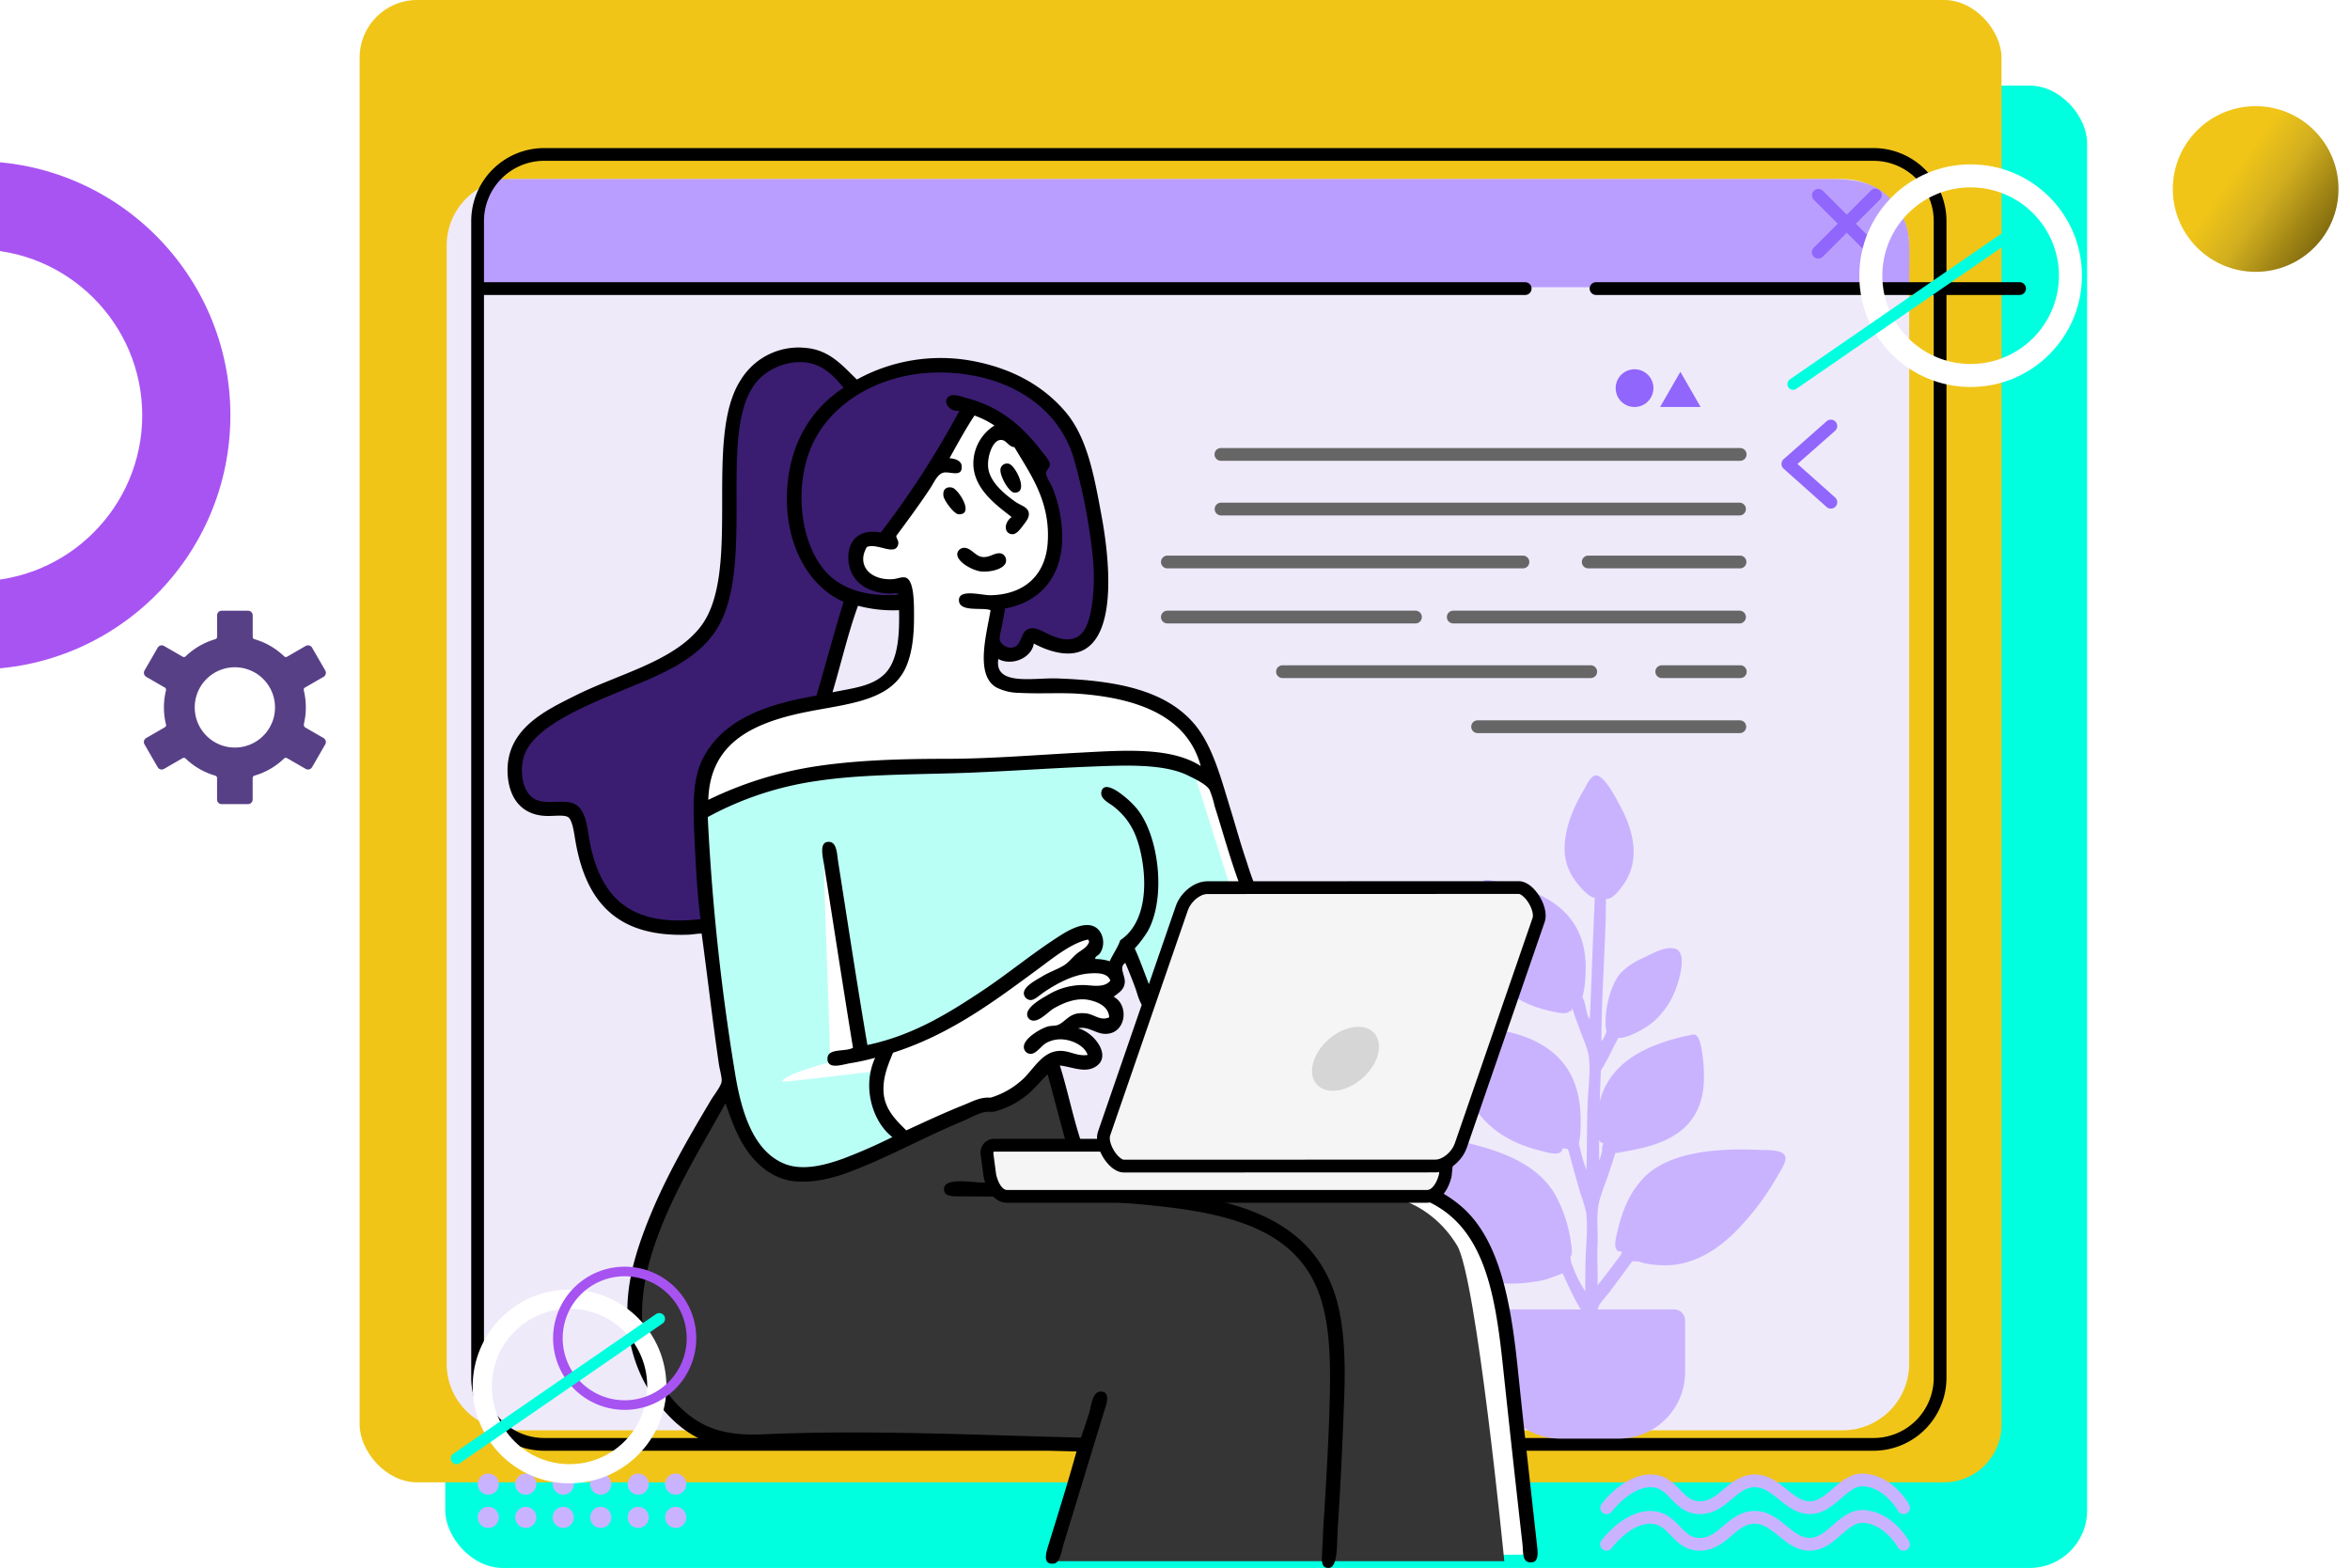 <svg xmlns="http://www.w3.org/2000/svg" xmlns:xlink="http://www.w3.org/1999/xlink" width="613" height="408.979" viewBox="0 0 613 408.979">
  <defs>
    <clipPath id="clip-path">
      <rect id="Rectángulo_403082" data-name="Rectángulo 403082" width="411.999" height="370.355" fill="none"/>
    </clipPath>
    <filter id="Trazado_884511" x="468.5" y="26.372" width="91.072" height="91.072" filterUnits="userSpaceOnUse">
      <feOffset dy="1" input="SourceAlpha"/>
      <feGaussianBlur stdDeviation="5.5" result="blur"/>
      <feFlood flood-color="#fff" flood-opacity="0.902"/>
      <feComposite operator="in" in2="blur"/>
      <feComposite in="SourceGraphic"/>
    </filter>
    <linearGradient id="linear-gradient" x1="0.35" y1="0.433" x2="0.935" y2="0.848" gradientUnits="objectBoundingBox">
      <stop offset="0" stop-color="#f0c518"/>
      <stop offset="0.371" stop-color="#d1ae1f"/>
      <stop offset="1" stop-color="#78630c"/>
    </linearGradient>
    <filter id="Trazado_884145" x="106.79" y="319.872" width="83.538" height="83.539" filterUnits="userSpaceOnUse">
      <feOffset dy="1" input="SourceAlpha"/>
      <feGaussianBlur stdDeviation="5.5" result="blur-2"/>
      <feFlood flood-color="#fff" flood-opacity="0.902"/>
      <feComposite operator="in" in2="blur-2"/>
      <feComposite in="SourceGraphic"/>
    </filter>
    <clipPath id="clip-path-2">
      <rect id="Rectángulo_404146" data-name="Rectángulo 404146" width="70.519" height="153.966" transform="translate(0 0)" fill="#3a1d71" stroke="#707070" stroke-width="1"/>
    </clipPath>
    <filter id="Trazado_886555" x="-88.961" y="25.554" width="165.558" height="165.558" filterUnits="userSpaceOnUse">
      <feOffset dy="1" input="SourceAlpha"/>
      <feGaussianBlur stdDeviation="5.5" result="blur-3"/>
      <feFlood flood-color="#fff" flood-opacity="0.902"/>
      <feComposite operator="in" in2="blur-3"/>
      <feComposite in="SourceGraphic"/>
    </filter>
  </defs>
  <g id="_23" data-name="23" transform="translate(-95 -404)">
    <path id="Trazado_877328" data-name="Trazado 877328" d="M90.758,39.343,86.15,21.794a8.865,8.865,0,1,0,2.6,6.272,8.847,8.847,0,0,0-2.6-6.272m-1.916-8.786a15.5,15.5,0,0,1,3.474,1.479,15.676,15.676,0,0,1,3.051,2.3.539.539,0,0,0,.646.08l4.122-2.378.021-.015a1.026,1.026,0,0,1,1.369.387l.02.028,2.9,5.02a1.026,1.026,0,0,1-.377,1.4l-.026.018-4.085,2.358a.545.545,0,0,0-.257.6,15.324,15.324,0,0,1,.344,1.875,15.946,15.946,0,0,1,0,3.82,15.274,15.274,0,0,1-.346,1.873.55.55,0,0,0,.29.618l4.084,2.357,0,0a1.022,1.022,0,0,1,.377,1.394l-2.914,5.05h0a1,1,0,0,1-.617.474,1.027,1.027,0,0,1-.774-.1l-.031-.018L91.4,39.265a.543.543,0,0,0-.645.079,15.686,15.686,0,0,1-6.549,3.785.546.546,0,0,0-.4.522V48.4a1.019,1.019,0,0,1-1.017,1.02H76.964a1.028,1.028,0,0,1-1.02-1.02V43.65a.547.547,0,0,0-.418-.53,15.59,15.59,0,0,1-3.475-1.479A15.819,15.819,0,0,1,69,39.343a.544.544,0,0,0-.676-.062l-4.092,2.363a1.029,1.029,0,0,1-1.4-.376l-.018-.028-2.9-5.022v0a1.017,1.017,0,0,1-.1-.772,1,1,0,0,1,.472-.62l4.115-2.378c.213-.12.256-.6.256-.6s-.262-1.235-.343-1.873a16.178,16.178,0,0,1,0-3.82,16.685,16.685,0,0,1,.343-1.875.54.54,0,0,0-.285-.617L60.3,21.306a1,1,0,0,1-.472-.622,1.027,1.027,0,0,1,.1-.776l.016-.028,2.9-5.02h0a1.033,1.033,0,0,1,1.4-.376v0l4.118,2.378a.539.539,0,0,0,.659-.092,15.816,15.816,0,0,1,3.037-2.286A15.553,15.553,0,0,1,75.548,13a.546.546,0,0,0,.4-.525V7.726a1.028,1.028,0,0,1,1.02-1.018H82.8a1.019,1.019,0,0,1,1.017,1.018v4.753a.546.546,0,0,0,.421.53" transform="translate(531.57 412.177)" fill="#fff" fill-rule="evenodd" opacity="0.84"/>
    <path id="Trazado_884510" data-name="Trazado 884510" d="M80.952,29.009,77.8,17.017A6.058,6.058,0,1,0,79.577,21.3,6.046,6.046,0,0,0,77.8,17.017m-1.309-6a10.592,10.592,0,0,1,2.374,1.011,10.712,10.712,0,0,1,2.085,1.57.368.368,0,0,0,.442.055l2.816-1.625.015-.01a.7.7,0,0,1,.936.264l.013.019,1.98,3.431a.7.7,0,0,1-.258.955l-.018.012-2.792,1.612a.372.372,0,0,0-.176.409A10.473,10.473,0,0,1,84.146,20a10.9,10.9,0,0,1,0,2.61,10.441,10.441,0,0,1-.236,1.28.376.376,0,0,0,.2.423L86.9,25.92h0a.7.7,0,0,1,.258.953l-1.992,3.451h0a.686.686,0,0,1-.421.324.7.7,0,0,1-.529-.067l-.021-.012-2.8-1.614a.371.371,0,0,0-.44.054A10.719,10.719,0,0,1,76.477,31.6a.373.373,0,0,0-.271.356V35.2a.7.7,0,0,1-.695.7H71.525a.7.7,0,0,1-.7-.7V31.952a.374.374,0,0,0-.286-.362,10.654,10.654,0,0,1-2.375-1.011,10.81,10.81,0,0,1-2.082-1.57.371.371,0,0,0-.462-.043l-2.8,1.615a.7.7,0,0,1-.954-.257l-.012-.019-1.98-3.432h0a.7.7,0,0,1-.067-.528.681.681,0,0,1,.323-.424L62.948,24.3c.146-.082.175-.409.175-.409s-.179-.844-.234-1.28a11.055,11.055,0,0,1,0-2.61,11.4,11.4,0,0,1,.234-1.281.369.369,0,0,0-.195-.421l-2.792-1.612a.683.683,0,0,1-.323-.425.7.7,0,0,1,.067-.53l.011-.019,1.98-3.431h0a.706.706,0,0,1,.954-.257v0l2.814,1.625a.369.369,0,0,0,.451-.063,10.808,10.808,0,0,1,2.076-1.562,10.628,10.628,0,0,1,2.391-1.014.373.373,0,0,0,.27-.359V7.4a.7.7,0,0,1,.7-.7h3.985a.7.7,0,0,1,.695.7v3.248a.373.373,0,0,0,.288.362" transform="translate(429.494 399.644)" fill="none" stroke="#fff" stroke-width="1" fill-rule="evenodd" opacity="0.84"/>
    <path id="Trazado_884510-2" data-name="Trazado 884510" d="M66.084,29.009m3.149-11.992A6.058,6.058,0,1,1,67.459,21.3a6.046,6.046,0,0,1,1.774-4.286m1.309-6a10.593,10.593,0,0,0-2.374,1.011,10.712,10.712,0,0,0-2.085,1.57.368.368,0,0,1-.442.055l-2.816-1.625-.015-.01a.7.7,0,0,0-.936.264l-.013.019-1.98,3.431a.7.7,0,0,0,.258.955l.018.012,2.792,1.612a.372.372,0,0,1,.176.409A10.474,10.474,0,0,0,62.89,20a10.9,10.9,0,0,0,0,2.61,10.441,10.441,0,0,0,.236,1.28.376.376,0,0,1-.2.423L60.137,25.92h0a.7.7,0,0,0-.258.953l1.992,3.451h0a.686.686,0,0,0,.421.324.7.7,0,0,0,.529-.067l.021-.012,2.8-1.614a.371.371,0,0,1,.44.054A10.719,10.719,0,0,0,70.559,31.6a.373.373,0,0,1,.271.356V35.2a.7.7,0,0,0,.695.7h3.985a.7.7,0,0,0,.7-.7V31.952a.374.374,0,0,1,.286-.362,10.653,10.653,0,0,0,2.375-1.011,10.81,10.81,0,0,0,2.082-1.57.371.371,0,0,1,.462-.043l2.8,1.615a.7.7,0,0,0,.954-.257l.012-.019,1.98-3.432h0a.7.7,0,0,0,.067-.528.681.681,0,0,0-.323-.424L84.088,24.3c-.146-.082-.175-.409-.175-.409s.179-.844.234-1.28a11.056,11.056,0,0,0,0-2.61,11.4,11.4,0,0,0-.234-1.281.369.369,0,0,1,.195-.421L86.9,16.683a.683.683,0,0,0,.323-.425.7.7,0,0,0-.067-.53l-.011-.019-1.98-3.431h0a.706.706,0,0,0-.954-.257v0l-2.814,1.625a.369.369,0,0,1-.451-.063,10.808,10.808,0,0,0-2.076-1.562,10.628,10.628,0,0,0-2.391-1.014.373.373,0,0,1-.27-.359V7.4a.7.7,0,0,0-.7-.7H71.525a.7.7,0,0,0-.695.7v3.248a.373.373,0,0,1-.288.362" transform="translate(476.905 582.227)" fill="none" stroke="#fff" stroke-width="1" fill-rule="evenodd" opacity="0.84"/>
    <g id="Grupo_1102288" data-name="Grupo 1102288" transform="translate(188.815 404)">
      <g id="Grupo_1102287" data-name="Grupo 1102287" transform="translate(0)">
        <g id="Grupo_1102286" data-name="Grupo 1102286">
          <rect id="Rectángulo_403424" data-name="Rectángulo 403424" width="428.283" height="386.648" rx="15" transform="translate(22.331 22.331)" fill="#00ffdf"/>
          <rect id="person-front-computer-working-html_1_" data-name="person-front-computer-working-html (1)" width="428.283" height="386.648" rx="15" fill="#f0c518"/>
        </g>
      </g>
    </g>
    <g id="Grupo_1103553" data-name="Grupo 1103553" transform="translate(211.513 431.691)">
      <g id="Grupo_1102108" data-name="Grupo 1102108" transform="translate(0 10.932)" clip-path="url(#clip-path)">
        <path id="Trazado_879714" data-name="Trazado 879714" d="M97.63,222.11a1.645,1.645,0,0,0,.8-.209,1.663,1.663,0,0,0,.649-2.262c-.175-.317-4.4-7.784-11.947-8.083-3.277-.144-5.75,2.017-7.94,3.911-1.971,1.7-3.834,3.316-6.031,3.316-2.177,0-3.939-1.425-5.977-3.076-2.272-1.839-4.844-3.921-8.369-3.921-3.558.026-5.973,2.056-8.1,3.847-2.01,1.69-3.746,3.149-6.2,3.149-2.3,0-3.573-1.309-5.178-2.965-1.744-1.8-3.911-4.032-7.725-4.032-6.995.024-12.517,7.356-12.749,7.668a1.663,1.663,0,1,0,2.67,1.982c.046-.06,4.769-6.305,10.058-6.323,2.443-.02,3.716,1.329,5.357,3.022,1.808,1.863,3.855,3.975,7.567,3.975,3.667,0,6.152-2.089,8.342-3.929,1.946-1.638,3.628-3.051,5.923-3.068,2.388,0,4.3,1.544,6.317,3.18,2.21,1.788,4.715,3.816,8.07,3.816,3.435,0,5.97-2.192,8.208-4.127,1.974-1.706,3.672-3.184,5.63-3.1,5.7.227,9.136,6.31,9.17,6.372a1.665,1.665,0,0,0,1.456.858" transform="translate(282.416 134.189)" fill="#c9b3ff"/>
        <path id="Trazado_879715" data-name="Trazado 879715" d="M20.213,227.969a1.664,1.664,0,0,0,1.34-.675c.046-.062,4.771-6.341,10.061-6.359,2.425,0,3.72,1.34,5.357,3.038,1.809,1.873,3.857,4,7.573,4,3.672,0,6.158-2.1,8.35-3.952,1.948-1.644,3.63-3.066,5.923-3.082,2.388,0,4.3,1.553,6.317,3.2,2.213,1.8,4.718,3.837,8.078,3.837,3.44,0,5.977-2.2,8.214-4.148,1.974-1.716,3.689-3.22,5.632-3.12,5.663.226,9.141,6.349,9.175,6.411a1.664,1.664,0,0,0,2.912-1.611c-.177-.319-4.4-7.823-11.955-8.126-3.242-.15-5.754,2.028-7.946,3.934-1.974,1.713-3.836,3.332-6.032,3.332-2.177,0-3.939-1.433-5.978-3.092-2.273-1.848-4.847-3.942-8.376-3.942-3.561.026-5.978,2.067-8.111,3.868-2.012,1.7-3.747,3.166-6.2,3.166-2.3,0-3.573-1.316-5.179-2.979-1.744-1.808-3.913-4.055-7.73-4.055-7,.024-12.527,7.4-12.759,7.709a1.664,1.664,0,0,0,1.337,2.652" transform="translate(282.33 137.88)" fill="#c9b3ff"/>
        <path id="Trazado_879716" data-name="Trazado 879716" d="M216.6,211.55a2.75,2.75,0,1,0,2.752,2.751,2.749,2.749,0,0,0-2.752-2.751" transform="translate(-156.853 134.189)" fill="#c9b3ff" fill-rule="evenodd"/>
        <path id="Trazado_879717" data-name="Trazado 879717" d="M222.586,211.55a2.75,2.75,0,1,0,2.751,2.751,2.751,2.751,0,0,0-2.751-2.751" transform="translate(-172.616 134.189)" fill="#c9b3ff" fill-rule="evenodd"/>
        <path id="Trazado_879718" data-name="Trazado 879718" d="M228.569,211.55a2.75,2.75,0,1,0,2.751,2.751,2.749,2.749,0,0,0-2.751-2.751" transform="translate(-188.377 134.189)" fill="#c9b3ff" fill-rule="evenodd"/>
        <path id="Trazado_879719" data-name="Trazado 879719" d="M234.554,211.55A2.75,2.75,0,1,0,237.3,214.3a2.751,2.751,0,0,0-2.749-2.751" transform="translate(-204.141 134.189)" fill="#c9b3ff" fill-rule="evenodd"/>
        <path id="Trazado_879720" data-name="Trazado 879720" d="M240.536,211.55a2.75,2.75,0,1,0,2.752,2.751,2.749,2.749,0,0,0-2.752-2.751" transform="translate(-219.904 134.189)" fill="#c9b3ff" fill-rule="evenodd"/>
        <path id="Trazado_879721" data-name="Trazado 879721" d="M246.52,211.55a2.75,2.75,0,1,0,2.751,2.751,2.749,2.749,0,0,0-2.751-2.751" transform="translate(-235.666 134.189)" fill="#c9b3ff" fill-rule="evenodd"/>
        <path id="Trazado_879722" data-name="Trazado 879722" d="M216.6,216.86a2.751,2.751,0,1,0,2.752,2.751,2.75,2.75,0,0,0-2.752-2.751" transform="translate(-156.853 137.558)" fill="#c9b3ff" fill-rule="evenodd"/>
        <path id="Trazado_879723" data-name="Trazado 879723" d="M222.586,216.86a2.751,2.751,0,1,0,2.751,2.751,2.752,2.752,0,0,0-2.751-2.751" transform="translate(-172.616 137.558)" fill="#c9b3ff" fill-rule="evenodd"/>
        <path id="Trazado_879724" data-name="Trazado 879724" d="M228.569,216.86a2.751,2.751,0,1,0,2.751,2.751,2.751,2.751,0,0,0-2.751-2.751" transform="translate(-188.377 137.558)" fill="#c9b3ff" fill-rule="evenodd"/>
        <path id="Trazado_879725" data-name="Trazado 879725" d="M234.554,216.86a2.751,2.751,0,1,0,2.749,2.751,2.752,2.752,0,0,0-2.749-2.751" transform="translate(-204.141 137.558)" fill="#c9b3ff" fill-rule="evenodd"/>
        <path id="Trazado_879726" data-name="Trazado 879726" d="M240.536,216.86a2.751,2.751,0,1,0,2.752,2.751,2.75,2.75,0,0,0-2.752-2.751" transform="translate(-219.904 137.558)" fill="#c9b3ff" fill-rule="evenodd"/>
        <path id="Trazado_879727" data-name="Trazado 879727" d="M246.52,216.86a2.751,2.751,0,1,0,2.751,2.751,2.751,2.751,0,0,0-2.751-2.751" transform="translate(-235.666 137.558)" fill="#c9b3ff" fill-rule="evenodd"/>
        <path id="Trazado_879728" data-name="Trazado 879728" d="M382.8,4.943H36.024A17.361,17.361,0,0,0,18.663,22.3V313.959a17.362,17.362,0,0,0,17.361,17.361H382.8a17.361,17.361,0,0,0,17.36-17.361V22.3A17.36,17.36,0,0,0,382.8,4.943" transform="translate(-18.663 3.135)" fill="#efeafa" fill-rule="evenodd"/>
        <path id="Trazado_879729" data-name="Trazado 879729" d="M392.468,33.159H19.508s-1.8-15.351-.289-19.676,3.326-8.536,3.326-8.536H367.3c8.66,0,16.4-.641,21.766,7.031,4.311,6.16,3.408,9.5,3.408,21.181" transform="translate(-10.971 3.13)" fill="#ba9eff" fill-rule="evenodd"/>
        <path id="Trazado_879730" data-name="Trazado 879730" d="M31.735,339.785h346.77a19.046,19.046,0,0,0,19.023-19.023V19.025A19.046,19.046,0,0,0,378.505,0H31.735A19.046,19.046,0,0,0,12.71,19.025V320.762a19.046,19.046,0,0,0,19.025,19.023M378.505,3.327a15.714,15.714,0,0,1,15.7,15.7V320.762a15.713,15.713,0,0,1-15.7,15.7H31.735a15.714,15.714,0,0,1-15.7-15.7V19.025a15.716,15.716,0,0,1,15.7-15.7Z" transform="translate(-6.302)"/>
        <path id="Trazado_879731" data-name="Trazado 879731" d="M1.664,24.734h110.48a1.664,1.664,0,0,0,0-3.327H1.664a1.664,1.664,0,1,0,0,3.327" transform="translate(298.192 13.579)"/>
        <path id="Trazado_879732" data-name="Trazado 879732" d="M80.623,24.734H352.558a1.664,1.664,0,1,0,0-3.327H80.623a1.664,1.664,0,0,0,0,3.327" transform="translate(-71.266 13.579)"/>
        <path id="Trazado_879733" data-name="Trazado 879733" d="M46.365,59.922H181.686a1.664,1.664,0,0,0,0-3.327H46.365a1.664,1.664,0,0,0,0,3.327" transform="translate(155.596 35.899)" fill="#666"/>
        <path id="Trazado_879734" data-name="Trazado 879734" d="M80.931,68.371h92.754a1.664,1.664,0,0,0,0-3.327H80.931a1.664,1.664,0,1,0,0,3.327" transform="translate(107.104 41.258)" fill="#666"/>
        <path id="Trazado_879735" data-name="Trazado 879735" d="M46.365,77.159H121.12a1.664,1.664,0,0,0,0-3.327H46.365a1.664,1.664,0,0,0,0,3.327" transform="translate(216.162 46.833)" fill="#666"/>
        <path id="Trazado_879736" data-name="Trazado 879736" d="M70.16,85.878h80.4a1.664,1.664,0,1,0,0-3.327H70.16a1.664,1.664,0,0,0,0,3.327" transform="translate(147.828 52.363)" fill="#666"/>
        <path id="Trazado_879737" data-name="Trazado 879737" d="M46.364,94.664h68.318a1.664,1.664,0,1,0,0-3.327H46.364a1.664,1.664,0,1,0,0,3.327" transform="translate(222.6 57.936)" fill="#666"/>
        <path id="Trazado_879738" data-name="Trazado 879738" d="M46.284,51.2H181.736a1.663,1.663,0,1,0,0-3.326H46.284a1.663,1.663,0,1,0,0,3.326" transform="translate(155.677 30.368)" fill="#666"/>
        <path id="Trazado_879739" data-name="Trazado 879739" d="M46.284,68.371H85.96a1.664,1.664,0,0,0,0-3.327H46.284a1.664,1.664,0,0,0,0,3.327" transform="translate(251.452 41.258)" fill="#666"/>
        <path id="Trazado_879740" data-name="Trazado 879740" d="M98.134,77.159h64.639a1.664,1.664,0,1,0,0-3.327H98.134a1.664,1.664,0,1,0,0,3.327" transform="translate(89.901 46.833)" fill="#666"/>
        <path id="Trazado_879741" data-name="Trazado 879741" d="M46.282,85.878H66.776a1.664,1.664,0,1,0,0-3.327H46.282a1.664,1.664,0,0,0,0,3.327" transform="translate(270.634 52.363)" fill="#666"/>
        <path id="Trazado_879742" data-name="Trazado 879742" d="M64.394,35.305A4.919,4.919,0,1,0,69.3,40.224a4.913,4.913,0,0,0-4.906-4.919" transform="translate(245.48 22.394)" fill="#9166fc" fill-rule="evenodd"/>
        <path id="Trazado_879743" data-name="Trazado 879743" d="M57.234,35.707l-5.287,9.18H62.523Z" transform="translate(264.578 22.65)" fill="#9166fc"/>
        <path id="Trazado_879744" data-name="Trazado 879744" d="M43.02,66.55a1.664,1.664,0,0,0,1.108-2.906L34.315,54.9l9.8-8.641a1.664,1.664,0,1,0-2.2-2.5L30.708,53.642a1.663,1.663,0,0,0-.008,2.489l11.213,10a1.657,1.657,0,0,0,1.106.422" transform="translate(318.049 27.494)" fill="#9166fc"/>
        <path id="Trazado_879745" data-name="Trazado 879745" d="M101.443,185.348H57.319a2.9,2.9,0,0,0-2.894,2.894V201.7a17.359,17.359,0,0,0,17.361,17.358H86.976A17.359,17.359,0,0,0,104.337,201.7V188.242a2.9,2.9,0,0,0-2.894-2.894" transform="translate(218.715 117.569)" fill="#c9b3ff" fill-rule="evenodd"/>
        <path id="Trazado_879746" data-name="Trazado 879746" d="M39.194,188.125s1.2-18.422,11.139-23.58,30.526-3.329,30.526-3.329S70.547,183.5,59.881,186.387a61.712,61.712,0,0,1-20.687,1.737" transform="translate(267.085 102.061)" fill="#c9b3ff" fill-rule="evenodd"/>
        <path id="Trazado_879747" data-name="Trazado 879747" d="M51.768,171.494s20.368-1.667,24.016-13.888-1.157-15.189-1.157-15.189-17.265,2.427-20.545,10.85-2.314,18.227-2.314,18.227" transform="translate(250.46 90.337)" fill="#c9b3ff" fill-rule="evenodd"/>
        <path id="Trazado_879748" data-name="Trazado 879748" d="M55.683,150.114s13.874-5.643,16.059-11.571.869-9.406.869-9.406-10.868-.124-13.745,5.933-3.184,15.044-3.184,15.044" transform="translate(247.99 81.913)" fill="#c9b3ff" fill-rule="evenodd"/>
        <path id="Trazado_879749" data-name="Trazado 879749" d="M72.242,130.921s8.48-8.459,5.787-17.507S70.506,101.7,70.506,101.7,61.534,111.969,64,119.49a23.717,23.717,0,0,0,8.247,11.43" transform="translate(229.552 64.507)" fill="#c9b3ff" fill-rule="evenodd"/>
        <path id="Trazado_879750" data-name="Trazado 879750" d="M93.194,150.3s6.746-16.6-.579-23.727-21.267-8.68-21.267-8.68-3.2,21.607,6.366,26.618,15.48,5.789,15.48,5.789" transform="translate(200.208 74.783)" fill="#c9b3ff" fill-rule="evenodd"/>
        <path id="Trazado_879751" data-name="Trazado 879751" d="M70.885,104.524c2.819,3.883,6.364,8.19,6.8,14.609a12.175,12.175,0,0,1-2.749,8.1c-.793,1.092-2.875,2.133-2.6,3.9A1.5,1.5,0,0,0,73.2,132.3c1.979.646,4.574-3.35,5.207-4.339,3.88-6.075,2.195-13.313-1.012-19.385-1.566-2.965-3.7-7.034-5.785-8.243-1.816-1.056-3.081,2.063-3.906,3.471-2.293,3.9-5.079,9.535-5.063,15.477.013,4.746,2.208,7.969,4.774,10.7.749.8,3.519,3.514,4.2,1.012.405-1.5-2.082-3.331-2.894-4.339a10.979,10.979,0,0,1-2.893-7.232c-.124-6.6,2.942-10.277,5.063-14.9" transform="translate(228.976 63.505)" fill="#c9b3ff" fill-rule="evenodd"/>
        <path id="Trazado_879752" data-name="Trazado 879752" d="M71.488,116.946c-1.441,2.223-1.185,5.3-1.157,7.956.165,15.83,6.031,23.619,19.528,26.329,1.778.356,4.269.871,4.339-1.013.06-1.608-1.9-1.654-3.761-2.027-4.65-.93-9.118-2.795-11.718-5.495-4.767-4.96-5.318-13.052-5.061-22.423,10.87,2.133,21.19,5.875,21.264,19.239a38.587,38.587,0,0,1-.579,5.642c-.2,1.3-1.054,4.215,1.012,4.341,2.448.145,2.749-7.126,2.749-9.839,0-15.175-11.662-20.342-24.592-22.71a3.5,3.5,0,0,0-2.025,0" transform="translate(199.009 74.08)" fill="#c9b3ff" fill-rule="evenodd"/>
        <path id="Trazado_879753" data-name="Trazado 879753" d="M73.07,127.829c-2.546-.7-6,1.309-8.389,2.458a18.549,18.549,0,0,0-5.787,3.906c-2.568,2.973-4.148,9.152-3.9,13.741.119,2.27,1,3.272,3.615,3.184,2.677-.091,7.046-2.713,8.824-4.2a21.192,21.192,0,0,0,5.5-7.665c1.136-2.635,3.587-10.489.144-11.427m-14.9,20.105c-.559-10.684,5.331-14.918,13.452-16.923-.8,9.325-5.535,14.714-13.452,16.923" transform="translate(247.333 80.993)" fill="#c9b3ff" fill-rule="evenodd"/>
        <path id="Trazado_879754" data-name="Trazado 879754" d="M74.382,143.5c15.18.409,26.652,5,26.76,21.12.015,2.063-1.572,7.969.724,8.245,2.533.306,2.451-5.887,2.458-8.1.056-17.167-11.694-23.4-28.207-24.446-1.3-.083-3.89-.531-4.628.579-.932,1.4.038,5.972.289,7.377,2.455,13.72,9.35,21.284,22.421,24.448,1,.24,5.124,1.618,5.352-.58.191-1.855-2.527-2.03-4.341-2.458C82.2,166.61,75.431,158.045,74.382,143.5" transform="translate(191.486 88.902)" fill="#c9b3ff" fill-rule="evenodd"/>
        <path id="Trazado_879755" data-name="Trazado 879755" d="M53.146,169.853c-1.824,3.895,4.107,2.391,6.22,2.025,10.345-1.793,19.148-5.591,19.961-17.647a38.631,38.631,0,0,0-.289-6.944c-.227-1.726-.655-6.163-2.6-5.785-12.324,2.394-24.026,7.814-24.881,21.553-.142,2.286-.613,6.375,1.592,6.8m22.276-24.448a32.311,32.311,0,0,1,.724,9.4c-.814,10.564-11.157,13.223-21.553,14.609.425-2.246.025-4.3.145-6.219.711-11.445,10.383-16.263,20.54-18.228.168.025.157.229.144.433" transform="translate(248.596 89.742)" fill="#c9b3ff" fill-rule="evenodd"/>
        <path id="Trazado_879756" data-name="Trazado 879756" d="M72.5,157.711v1.013A69.4,69.4,0,0,0,77.42,175.5c2.362,5.346,4.98,9.662,8.534,13.163,5.4,5.325,12.713,9.428,24.013,7.958,2.107-.275,8.015-.878,7.376-3.473-.53-2.159-5.844.065-7.376.291-10.161,1.491-16.882-2.126-21.7-6.944-6.9-6.9-9.806-15.271-12.3-26.616,12.64,3.159,27.638,3.7,35.442,11.573,3.157,3.182,5.274,8.554,6.366,14.032.343,1.736-.136,4.927,2.169,4.772,1.293-.087,1.525-1,1.157-3.471a36.937,36.937,0,0,0-3.762-12.3c-6.065-11.571-21.473-14.1-36.31-16.923-2.185-.417-7.686-2.228-8.533.144" transform="translate(172.248 99.279)" fill="#c9b3ff" fill-rule="evenodd"/>
        <path id="Trazado_879757" data-name="Trazado 879757" d="M78.7,163.419a51.831,51.831,0,0,1-9.835,14.322c-4.682,4.682-9.981,9.589-19.239,8.967-1.772-.118-6.449-1.987-6.8.289-.415,2.692,6.312,3.035,8.678,3.038,8.261.016,15.1-5.243,19.674-10.27a68.727,68.727,0,0,0,9.546-13.019c.745-1.319,2.409-3.669,2.025-5.063-.531-1.933-5.076-1.667-6.509-1.736-12.377-.585-24.451.788-30.665,7.523-3.381,3.663-5.192,7.77-6.657,13.887-.477,2-1.111,4.767.58,5.063,2.314.4,2.079-2.559,2.458-4.2,1.187-5.114,3.43-10.182,6.509-13.164,6.186-5.99,18.875-6.374,30.233-5.642" transform="translate(266.435 101.38)" fill="#c9b3ff" fill-rule="evenodd"/>
        <path id="Trazado_879758" data-name="Trazado 879758" d="M102.85,171.819s4.6-19.019-6.943-25.173S71.748,141,71.748,141s.417,18.9,11.138,24.593a53.742,53.742,0,0,0,19.965,6.222" transform="translate(190.986 89.434)" fill="#c9b3ff" fill-rule="evenodd"/>
        <path id="Trazado_879759" data-name="Trazado 879759" d="M122.768,192.208s-.922-21.277-13.745-26.329S72.567,157.2,72.567,157.2s6.341,30.218,23,36.024c16.972,5.913,26.19.317,27.2-1.013" transform="translate(170.634 99.713)" fill="#c9b3ff" fill-rule="evenodd"/>
        <path id="Trazado_879760" data-name="Trazado 879760" d="M78.876,142.492c1.816-10.733,7.8-16.088,23.147-21.411s33.732-12.007,33.708-36.169-2.056-52.8,17.505-52.079c10.751.4,12.731,7.667,12.731,7.667s27.455-9.969,40.941-2.027,19.9,18.375,21.7,29.8,6.609,33.195-1.3,38.338-14.179-.144-14.179-.144-1.855,5.014-4.63,4.485a19.9,19.9,0,0,1-4.628-1.448s-3.674,8.023,1.59,8.971,41.248-1.293,48.9,11.429,15.48,40.073,15.48,40.073l7.667,39.786-25.894,8.969-13.166-31.539-3.473,5.354s2.8.569,1.448,2.893a41.2,41.2,0,0,1-3.906,5.207s4.236,1.343,2.893,5.065-3.633,2.754-6.655,1.736-5.063,1.736-5.063,1.736,8.69,5.132,6.366,7.523-6.7-1.347-8.68-.145a24.657,24.657,0,0,0-3.617,2.751L226,240.867s86.812,8.01,96.062,13.888c4.605,2.927,12.066,9.4,14.756,27.922,3.935,27.085,7.668,63.366,7.668,63.366l-125.141.868,8.825-30.67s-45.934-.732-62.063-.579-35.487,3.344-43.981-4.919-17.27-26.2-9.548-43.4,21.846-43.257,21.846-43.257l-6.078-42.533s-14.044,4.759-23.7-4.754c-9.392-9.253-8.052-22.97-12.177-25.049-4.083-2.054-15.417,1.474-13.6-9.258m97.363-24.882c6.993-3.953,4.63-19.821,4.63-19.821s-6.289.438-8.971.435a21.345,21.345,0,0,1-5.931-1.159l-7.088,25.9s10.366-1.4,17.36-5.352" transform="translate(-61.08 20.817)" fill="#fff" fill-rule="evenodd"/>
        <path id="Trazado_879761" data-name="Trazado 879761" d="M230.446,151.8l3.038-4.918,5.931,14.9,29.225,1.881-1.015-11.429L252,102.9s3.795-7.095-29.512-4.63-58.44-.438-75.084,4.339-25.173,9.549-25.173,9.549,4.731,85.927,19.676,92.154,33.129-8.1,33.129-8.1-5-4.594-5.785-8.824c-.374-2.02,0-5.475.5-8.534.08-.49-25.9,3.064-25.821,2.6.229-1.262,6.161-3.272,12.414-5.058.4-.111-1.958-55.447-1.564-55.559,2.37-.662,7.485,53.942,9.556,53.416.386-.1.762-.193,1.124-.284,3.241-.814,5.524-1.34,5.524-1.34a50.494,50.494,0,0,0,20.109-8.534c10.252-7.207,30.454-23.644,33.129-21.413s-2.893,8.247-2.893,8.247Z" transform="translate(-56.407 62.004)" fill="#bafff6" fill-rule="evenodd"/>
        <path id="Trazado_879762" data-name="Trazado 879762" d="M274.119,98.071s-1.687,7.369-1.3,9.691,1.592,2.751,1.592,2.751,2.621,3.048,5.207.144a20.638,20.638,0,0,0,3.038-3.906s10.185,8.1,16.2-3.617-1.4-45.566-7.954-53.673c-19.765-24.444-54.687-7.379-54.687-7.379s-6.771-10.559-14.9-9.115-12.382,2.242-14.758,14.178.884,52.627-10.415,60.617-46.174,19.782-47.742,27.054-1.647,11.906,2.894,14.756,9.268.717,11.573,3.617,4.409,25.721,17.361,28.645,17.216,0,17.216,0-2.718-30.011-1.159-35.876,3.362-14.9,12.3-17.217,19.241-4.63,19.241-4.63l6.8-27.486a40.762,40.762,0,0,0,7.524,1.446c5.38.682,7.523.868,7.523.868l-.724-6.076s-5.383,3.823-9.4-.144-4.877-10.692-1.445-11,5.64-.724,5.64-.724,8.116-11.118,13.455-18.517a103.009,103.009,0,0,0,8.969-15.336s13.9,3.645,18.808,15.626,5.836,24.221.868,28.934a29.279,29.279,0,0,1-11.718,6.366" transform="translate(-130.025 20.826)" fill="#3a1d71" fill-rule="evenodd"/>
        <path id="Trazado_879763" data-name="Trazado 879763" d="M199.213,167.875l-7.09-21.122s-7.4,8-13.021,9.4-5.977-.968-11.862,2.605S133.354,176.187,125,175.254c-12.895-1.441-18.084-21.7-18.084-21.7s-19.537,30.71-22.568,45.715c-4.068,20.128,3.993,38.616,16.781,42.679s98.956,2.6,98.956,2.6l-7.812,30.96H309.742s-7.287-74.064-12.3-82.319c-7.086-11.674-18.084-12.874-18.084-12.874Z" transform="translate(-33.854 93.088)" fill="#353535" fill-rule="evenodd"/>
        <path id="Trazado_879764" data-name="Trazado 879764" d="M24.717,24.7a1.657,1.657,0,0,0,1.177-.487L40.763,9.342a1.664,1.664,0,1,0-2.352-2.353L23.54,21.859a1.664,1.664,0,0,0,1.177,2.84" transform="translate(333.072 4.123)" fill="#9166fc"/>
        <path id="Trazado_879765" data-name="Trazado 879765" d="M39.587,24.7a1.664,1.664,0,0,0,1.177-2.84L25.893,6.988a1.664,1.664,0,0,0-2.352,2.353L38.41,24.212a1.663,1.663,0,0,0,1.177.487" transform="translate(333.071 4.124)" fill="#9166fc"/>
        <path id="Trazado_879766" data-name="Trazado 879766" d="M128.607,184.676c1.481,10.912,2.852,22.782,4.485,33.994.222,1.53.856,3.561.722,4.628-.154,1.222-2,3.515-2.749,4.772-6.5,10.929-12.983,22.026-17.646,34.718-2.747,7.472-5.021,15.827-3.908,25.459a38.017,38.017,0,0,0,9.115,20.686c4.8,5.529,10.564,9.489,19.816,10.125,4.5.311,9.36-.091,14.465-.144,24.567-.257,49.461-.031,73.484.866-2.223,8.046-4.774,16.152-7.377,24.591-.621,2.017-1.505,5.078,1.592,4.628,1.486-.214,1.911-3.414,2.46-5.207,3.535-11.574,6.933-22.7,10.558-34.572.356-1.164,1.868-4.862-.722-5.062-2.432-.188-2.657,3.792-3.182,5.5-.771,2.505-1.461,4.4-2.169,6.509-26.2-.624-55.526-2.105-82.742-.868-10.17.461-15.848-1.59-21.264-6.51-4.934-4.48-8.317-10.832-9.837-18.226-1.625-7.907.046-16.969,2.46-24.157,4.689-13.967,12.131-25.587,18.659-37.465,1.723,4.941,3.311,9.365,6.222,13.163,2.667,3.484,6.712,6.813,12.15,7.232,5.03.389,10.053-.969,14.321-2.6,10.061-3.849,18.728-8.74,28.929-13.017,2.033-.853,4.145-2.079,5.933-2.46.8-.173,1.8.031,2.6-.144a22.2,22.2,0,0,0,7.956-3.906c2.265-1.646,3.893-3.97,5.929-5.787,1.695,6.263,3.336,12.576,5.065,18.806-2.481.325-6.8-1.088-6.511,2.025.208,2.226,3.262,1.641,5.643,1.736,16.175.647,33.209,1.363,48.6,2.6,17.812,1.435,37.3,2.259,49.036,9.4,12.439,7.569,15.037,23.787,16.925,41.515,1.593,14.961,3.288,30.5,5.063,46.145.3,2.638-.1,5.007,2.17,5.063,2.316.057,1.842-2.8,1.592-5.063-1.628-14.653-3.383-30.2-4.919-45.132-1.765-17.17-4.594-33.755-14.611-42.528-10.373-9.085-27.071-10.816-44.841-12.295-17.5-1.458-35.19-2.688-53.957-3.184-2.424-6.737-3.875-14.447-6.075-21.408,2.917.3,6.153,1.884,8.824.579,5.274-2.576.168-9.263-4.05-10.27,2.6-.667,4.555,1.433,7.088,1.445,5.4.028,6.336-7.48,2.17-9.69,1.319-1.064,2.652-1.7,2.891-3.617.234-1.876-1.675-4.056.145-5.207.881,2.018,1.719,4.117,2.605,6.509.685,1.852,1.376,5.517,3.47,5.64a2.543,2.543,0,0,0,1.881-1.736c.2-1.239-.8-2.388-1.3-3.617-1.347-3.288-2.824-7.65-4.2-10.558a28.853,28.853,0,0,0,3.471-4.628c4.784-8.835,2.8-24.82-2.894-31.825a23.875,23.875,0,0,0-4.194-3.906c-.435-.327-4.411-3.386-5.063-.579-.443,1.907,1.932,2.917,3.184,3.906,4.146,3.278,6.251,7.273,7.376,13.6,1.585,8.909.126,17.466-5.642,21.266-.7,2.046-1.907,3.589-2.749,5.5a12.058,12.058,0,0,0-3.759-.579c-.2-.663.739-.883,1.157-1.446,1.812-2.447.806-6.908-2.605-7.377-2.883-.4-6.42,1.866-8.243,3.038-6.738,4.326-13.079,9.585-19.53,13.887-9.66,6.442-18.607,11.847-30.232,14.32-2.667-15.585-5.117-31.828-7.667-48.024-.3-1.9-.279-5.413-2.893-4.919-2.013.381-1.031,4.125-.724,6.076,2.476,15.722,4.981,32.044,7.521,47.591-2.069,1.18-6.84-.069-6.653,3.037.157,2.6,3.68,1.417,5.785,1.013a59.679,59.679,0,0,0,6.657-1.446c-3.535,7.621-.618,16.8,4.483,20.686a139.172,139.172,0,0,1-12.874,5.642c-4.38,1.571-10.463,3.308-15.333,1.3-8.069-3.324-11.211-13.457-12.875-23.866A584.872,584.872,0,0,1,130.2,154.3a84.333,84.333,0,0,1,28.35-9.4c10.684-1.629,22.779-1.67,35.586-2.027,11.767-.327,24.456-1.286,36.019-1.736,8.793-.342,18.9-.827,25.314,2.316,2.035,1,4.823,2.331,5.64,3.761a26.172,26.172,0,0,1,1.3,4.194c2.208,6.944,3.955,13.48,6.509,20.4.631,1.7,2.092,6.851,4.05,6.652.518-.051,1.473-1.155,1.592-1.589.428-1.566-1.311-3.963-2.025-5.787-.923-2.362-1.459-4.246-2.027-5.933-1.507-4.493-2.777-9.124-3.761-12.293-2.505-8.083-4.72-16.879-9.4-22.567-7.5-9.116-20.5-11.613-36.017-12.151-6.205-.214-16.459,2.059-15.335-5.063,3.573,1.9,8.688-.268,9.26-4.05,3.334,1.816,9.007,3.9,13.161,1.592,8.57-4.766,6.5-24.152,4.485-35.007-1.969-10.63-3.728-20.444-9.548-27.193-5.9-6.843-13.986-11.123-23.722-13.019a45.348,45.348,0,0,0-30.522,4.772c-3.581-3.375-6.964-7.686-13.307-8.243a17.68,17.68,0,0,0-16.925,8.243c-10.08,15.284.533,50.505-10.7,64.662-7.153,9.008-21.316,12.145-32.547,17.791-7.533,3.787-18.056,8.579-17.647,20.107.216,6.132,3.308,11.21,10.414,11.282,2,.023,4.287-.34,5.352.289,1.138.673,1.589,4.194,1.881,5.931,2.63,15.671,10.422,25.548,29.651,24.737,1.066-.046,1.857-.245,3.329-.289M99.82,162.688c-1.079-4.529-.95-9.891-4.194-11.716-2.563-1.441-7,.16-10.126-1.157-3.826-1.613-4.463-7.819-3.182-11.571,1.657-4.864,7.76-8.585,12.006-10.85,4.065-2.17,9.154-4.293,13.452-6.076,8.954-3.712,18.533-7.271,24.013-14.9,5.521-7.685,5.929-19.685,5.929-32.98,0-13.006-.446-26.793,5.787-33.271a15.136,15.136,0,0,1,12.006-4.483c4.772.492,7.577,3.6,10.126,6.653-7.7,4.978-13.506,13.279-14.611,25.025-1.316,14.009,4.488,26.317,14.611,30.812-2.5,8.015-4.671,16.351-7.088,24.446-13.284,2.29-24.489,6.277-29.655,16.49-2.782,5.5-2.525,12.731-2.169,20.252.358,7.57.7,14.815,1.592,21.553-17.732,2.113-25.4-5.22-28.5-18.228m61.767-71.746c-7.059-7.057-9.115-22.155-4.341-33.271,5.091-11.849,19.278-20.337,36.453-19.238,15.676,1,28.542,9.218,32.258,23.287a150,150,0,0,1,4.483,23,53.814,53.814,0,0,1,.145,13.019c-.4,3.3-1.206,8.247-4.2,9.693-2.669,1.291-5.8-.111-7.667-1.013-1.343-.647-2.849-1.624-4.483-1.3-2.535.5-1.951,4.385-4.341,4.918a3.114,3.114,0,0,1-3.473-1.734c-.247-1.02.348-2.837.58-4.2.263-1.541.626-2.978.722-4.2,8.812-1.575,14.281-7.691,14.9-16.923a34.482,34.482,0,0,0-2.46-14.465c-.471-1.227-1.695-2.906-1.736-3.906-.029-.731,1.108-1.407,1.013-2.46-.072-.793-1.355-2.273-2.17-3.327C212.269,52.36,206.7,47.46,198.04,45.086c-1.24-.34-3.4-1.142-4.486-.724-2.608,1-.356,4.571,2.316,3.906a232.864,232.864,0,0,1-20.542,31.823c-5.792-1.128-8.984,2.349-8.389,7.667s5.184,8.263,11.138,8.245c.487,0,1.414-.407,1.879.289-8.145.626-14.459-1.441-18.37-5.351m43.4-38.768a11.715,11.715,0,0,0-5.5,9.981c.042,6.594,6.168,10.911,9.982,13.887-2.147,1.562-2,4.467.288,4.485,1.056.008,2.219-1.66,2.605-2.17.735-.976,1.744-2.09,1.59-3.327-.2-1.649-2.136-1.981-3.617-3.037-2.88-2.056-6.389-5.008-6.943-8.536-.449-2.863,1.026-7.41,3.182-7.521,1.6-.083,1.911,1.742,3.617,1.881,4.027,6.843,9.474,14.1,8.678,25.025-.611,8.412-6.1,13.419-14.9,13.6-2.228.046-8.292-1.768-8.245,1.3.052,3.26,6.3,1.75,8.245,2.605-1.008,6.176-4.1,16.791,1.446,20.107a13.276,13.276,0,0,0,5.931,1.445c5.674.314,11.162-.132,16.346.291,15.273,1.242,27.661,6.07,31.1,18.8-7.846-5.076-20.347-4.074-31.822-3.473-11.344.6-23.33,1.592-34.718,1.592-11.97,0-23.709.379-34.283,2.025a97.759,97.759,0,0,0-27.628,8.68c.415-13.486,9.59-18.961,21.408-21.986,12.331-3.159,26.138-2.568,30.377-13.164,1.319-3.295,1.891-7.369,1.879-12.584,0-3.393.082-9.8-2.313-10.272-.992-.193-2.092.356-3.184.435-5.772.413-9.644-3.548-6.8-8.391,2.711-1.088,7.166,2.309,8.1-.433.4-1.172-.4-1.585-.433-2.46,2.545-3.414,6.4-8.634,8.967-12.584.92-1.417,1.793-3.54,3.327-3.906,1.7-.407,5.011,1.383,4.772-1.736-.113-1.49-1.876-1.943-3.182-2.025,2.1-3.788,4.181-7.587,6.511-11.138a23.571,23.571,0,0,1,5.207,2.6M180.1,100.344c.132,6.377-.216,13.15-3.761,16.634-3.244,3.189-8.158,3.689-13.6,4.774,2.246-7.493,4.051-15.428,6.655-22.565a35.934,35.934,0,0,0,10.7,1.157M229.718,186.7c-.4,1.566-1.974,2.218-3.184,3.182-1.123.9-2.066,2.241-3.326,3.04-1.842,1.165-3.836,1.729-5.931,3.035-1.234.77-4.686,2.456-4.628,4.341a1.85,1.85,0,0,0,1.736,1.734c1.041.051,2.313-1.237,3.471-2.023,3.151-2.136,7.549-4.61,11.862-4.919,2.587-.185,4.831-.02,5.5,1.881-1.484,1.824-4.226,1.317-6.511,1.157a17.5,17.5,0,0,0-9.837,2.605c-1.4.781-5.467,3.048-5.351,5.063a1.636,1.636,0,0,0,1.446,1.59c1.855.252,4.117-2.391,5.5-3.182,2.36-1.355,5.848-2.916,9.258-2.172,2.224.487,5,1.61,5.207,4.485-2.249,1.09-3.922-.784-6.075-1.012a9.056,9.056,0,0,0-2.025,0c-2.553.342-3.584,2.388-5.352,3.038-.711.261-1.891.15-2.749.433-1.958.647-6.184,3.139-6.075,5.354a1.783,1.783,0,0,0,1.736,1.734c1.525.038,2.734-2.1,4.2-2.893a7.778,7.778,0,0,1,4.339-.866c2.878.276,5.7,1.924,6.364,4.05-3.086.427-4.909-1.4-7.954-1.013-3.942.5-6.037,4.478-8.68,7.086a21.487,21.487,0,0,1-8.68,5.065c-2.708-.18-4.6.943-6.944,1.881-5.253,2.1-10.309,4.471-15.044,6.652-2.4-2.407-5.643-5.316-5.929-9.981-.239-3.877,1.2-7.18,2.458-10.27,15.045-4.824,26.41-13.418,38.045-21.986,3.666-2.7,8.451-6.6,12.728-7.523.335-.044.162.418.435.435" transform="translate(-62.095 20.197)" fill-rule="evenodd"/>
        <path id="Trazado_879767" data-name="Trazado 879767" d="M162.6,50.406a1.715,1.715,0,0,0-2.17,1.3c-.319,1.793,2.21,6.173,3.615,6.22,3.96.134.219-7.194-1.445-7.521" transform="translate(-15.953 31.945)" fill-rule="evenodd"/>
        <path id="Trazado_879768" data-name="Trazado 879768" d="M171.616,54.231c-1.24-.335-2.589.2-2.316,2.17.167,1.2,2.775,4.715,3.908,4.772,4.337.227.039-6.5-1.592-6.943" transform="translate(-39.722 34.341)" fill-rule="evenodd"/>
        <path id="Trazado_879769" data-name="Trazado 879769" d="M165.125,63.86a1.834,1.834,0,0,0-2.314,1.446c-.19,2.185,4.069,4.4,6.076,4.628,2.721.309,6.585-.713,6.653-2.747a1.9,1.9,0,0,0-1.157-1.881c-1.736-.5-2.976,1.124-5.063.866-1.68-.2-2.67-1.992-4.2-2.313" transform="translate(-29.616 40.478)" fill-rule="evenodd"/>
        <path id="Trazado_879770" data-name="Trazado 879770" d="M118.308,165.226c-2.886-.137-9.58-1.289-9.548,1.734.02,1.9,2.115,1.883,4.485,1.883,14.7,0,29.352.65,42.816,1.736,24.013,1.933,44.895,5.267,51.063,25.169,2.018,6.509,2.453,14.1,2.314,23.145-.173,11.409-.994,24.8-1.734,36.453-.091,1.435-.158,3.746-.289,6.075-.131,2.285-.361,4.3,1.59,4.339,2.6.052,2.21-6.343,2.46-10.126.791-12.006,1.34-24.124,1.736-35.584.289-8.376-.1-16.745-1.736-23.145-5.083-19.927-22.4-26.845-45.565-29.218a456.867,456.867,0,0,0-47.3-2.46c-.095,0-.193,0-.288,0" transform="translate(20.963 104.596)" fill-rule="evenodd"/>
        <path id="Trazado_879771" data-name="Trazado 879771" d="M210.83,159.144H94.008a1.961,1.961,0,0,0-1.659,2.161l.763,5.781c.678,2.932,2.232,5.4,4.478,5.4H207.182c2.246,0,4.012-2.458,4.73-5.506l.579-5.673a1.961,1.961,0,0,0-1.66-2.161" transform="translate(48.581 100.947)" fill="#f5f5f5" fill-rule="evenodd"/>
        <path id="Trazado_879772" data-name="Trazado 879772" d="M98.236,174.793H207.83c2.886,0,5.379-2.664,6.348-6.789l.036-.212.587-5.841a3.563,3.563,0,0,0-3.324-3.824H94.654a3.561,3.561,0,0,0-3.323,3.824l.015.217.791,5.939c.971,4.187,3.251,6.686,6.1,6.686m112.678-7.449c-.587,2.394-1.875,4.122-3.084,4.122H98.236c-1.128,0-2.265-1.618-2.84-4.033l-.734-5.568a.871.871,0,0,1,.124-.41H211.343a.882.882,0,0,1,.126.431Z" transform="translate(47.935 100.302)"/>
        <path id="Trazado_879773" data-name="Trazado 879773" d="M186.075,118.021l-81.26.028c-2.654,0-5.635,2.412-6.661,5.383L77.885,182.176c-1.025,2.971,2.479,8.508,5.133,8.507l81.269-.028c2.653,0,5.635-2.412,6.66-5.385l20.272-58.763c1.026-2.973-2.492-8.485-5.145-8.485" transform="translate(93.607 74.862)" fill="#f5f5f5" fill-rule="evenodd"/>
        <path id="Trazado_879774" data-name="Trazado 879774" d="M83.658,192.992l81.271-.028c3.359,0,6.974-2.86,8.232-6.506l20.272-58.763c.845-2.448-.374-5.45-1.8-7.446-1.471-2.062-3.265-3.246-4.921-3.246l-81.261.028c-3.359,0-6.975,2.86-8.232,6.5L76.954,182.278c-.85,2.463.441,5.57,1.8,7.484,1.464,2.053,3.251,3.231,4.9,3.231M186.716,120.33c.371,0,1.3.574,2.211,1.85,1.111,1.557,1.695,3.461,1.361,4.429l-20.272,58.763c-.783,2.272-3.162,4.264-5.089,4.264l-81.269.028c-.34,0-1.236-.5-2.19-1.835-1.118-1.569-1.706-3.488-1.37-4.465l20.269-58.744c.783-2.27,3.162-4.261,5.089-4.262Z" transform="translate(92.966 74.217)"/>
        <path id="Trazado_879775" data-name="Trazado 879775" d="M115.458,140.247c4.436.069,6.493,3.862,4.6,8.471s-7.034,8.288-11.47,8.217-6.493-3.86-4.6-8.469,7.034-8.288,11.47-8.219" transform="translate(122.444 88.96)" fill="#d6d6d6" fill-rule="evenodd"/>
        <path id="Trazado_879776" data-name="Trazado 879776" d="M69.957,152.98c-1.358-1.232-.719-6.916-3.617-6.509-2.821.4.319,7.144.868,8.824.819,2.5,2.149,5.111,2.46,7.233.57,3.9-.157,8.628-.289,12.874-.2,6.277-.144,11.164-.289,16.925a36.329,36.329,0,0,1-1.446-4.628c-.242-.82-.551-3.911-2.46-3.618-1.878.291-.711,3.439-.433,4.485.981,3.716,1.77,6.431,2.747,9.839a42.176,42.176,0,0,1,1.446,4.772c.539,3.327.154,7.273,0,10.561-.163,3.537-.178,7.031-.144,10.268a28.2,28.2,0,0,1-2.6-4.772c-.631-1.337-1.311-4.485-3.184-4.2-2.29.353-.322,3.842.291,5.207,1.6,3.561,3.607,7.814,5.64,10.415-.051,5.8.145,11.6.145,17.793,0,2.012.069,4.3,1.446,4.485,2.056.27,1.736-3.051,1.736-4.919,0-5.119-.145-8.078-.145-13.163,0-2.172-.392-4.874,0-6.509.3-1.237,1.924-2.767,2.894-4.05,2.138-2.832,3.78-5.068,5.785-7.812.889-1.216,2.4-2.675,1.446-4.774-1.827-1.695-2.765.8-3.761,2.169-2.04,2.806-4.677,6.318-6.509,8.536.116-3.612-.159-6.964,0-10.27.16-3.349-.271-6.678.144-9.981.364-2.9,1.974-6.333,2.894-9.258.977-3.108,2.34-6.248,2.169-9.548-3.455-2.664-3.7,4.313-4.772,6.509-.108-7.484.127-15.879.433-23.433a58.056,58.056,0,0,0,3.182-5.931c.95-1.888,2.569-4.053,1.881-6.509-3.166-1.94-3.357,3.269-4.918,4.772,0-13.937,1.412-27.991,1.157-41.224-3.077-2.687-2.921,4.9-3.038,7.376-.433,9.1-.758,20.213-1.157,28.063" transform="translate(228.225 74.198)" fill="#c9b3ff" fill-rule="evenodd"/>
      </g>
      <g transform="matrix(1, 0, 0, 1, -116.51, -27.69)" filter="url(#Trazado_884511)">
        <g id="Trazado_884511-2" data-name="Trazado 884511" transform="translate(485 41.87)" fill="none">
          <path d="M29.036,0A29.036,29.036,0,1,1,0,29.036,29.036,29.036,0,0,1,29.036,0Z" stroke="none"/>
          <path d="M 29.036 6 C 16.334 6 6 16.334 6 29.036 C 6 41.738 16.334 52.072 29.036 52.072 C 41.738 52.072 52.072 41.738 52.072 29.036 C 52.072 16.334 41.738 6 29.036 6 M 29.036 -3.814697265625e-06 C 45.072 -3.814697265625e-06 58.072 13 58.072 29.036 C 58.072 45.072 45.072 58.072 29.036 58.072 C 13 58.072 -7.62939453125e-06 45.072 -7.62939453125e-06 29.036 C -7.62939453125e-06 13 13 -3.814697265625e-06 29.036 -3.814697265625e-06 Z" stroke="none" fill="#fff"/>
        </g>
      </g>
      <line id="Línea_731" data-name="Línea 731" x1="60.773" y2="41.866" transform="translate(351.226 30.627)" fill="none" stroke="#00ffdf" stroke-linecap="round" stroke-linejoin="round" stroke-width="3"/>
      <ellipse id="Elipse_11700" data-name="Elipse 11700" cx="21.608" cy="21.608" rx="21.608" ry="21.608" transform="translate(450.27 0)" fill="url(#linear-gradient)"/>
    </g>
    <g id="Grupo_1103552" data-name="Grupo 1103552" transform="translate(214.084 735.651)">
      <g transform="matrix(1, 0, 0, 1, -119.08, -331.65)" filter="url(#Trazado_884145)">
        <g id="Trazado_884145-2" data-name="Trazado 884145" transform="translate(123.29 335.37)" fill="none">
          <path d="M25.269,0A25.269,25.269,0,1,1,0,25.269,25.269,25.269,0,0,1,25.269,0Z" stroke="none"/>
          <path d="M 25.269 5 C 19.855 5 14.765 7.108 10.937 10.937 C 7.108 14.765 5 19.855 5 25.269 C 5 30.683 7.108 35.773 10.937 39.602 C 14.765 43.43 19.855 45.538 25.269 45.538 C 30.683 45.538 35.773 43.43 39.602 39.602 C 43.43 35.773 45.538 30.683 45.538 25.269 C 45.538 19.855 43.43 14.765 39.602 10.937 C 35.773 7.108 30.683 5 25.269 5 M 25.269 -7.62939453125e-06 C 39.225 -7.62939453125e-06 50.538 11.313 50.538 25.269 C 50.538 39.225 39.225 50.538 25.269 50.538 C 11.313 50.538 3.814697265625e-06 39.225 3.814697265625e-06 25.269 C 3.814697265625e-06 11.313 11.313 -7.62939453125e-06 25.269 -7.62939453125e-06 Z" stroke="none" fill="#fff"/>
        </g>
      </g>
      <g id="Grupo_1102805" data-name="Grupo 1102805" transform="translate(0)">
        <path id="Trazado_884490" data-name="Trazado 884490" d="M348.612,335.241a17.421,17.421,0,1,1-17.421-17.421A17.422,17.422,0,0,1,348.612,335.241Z" transform="translate(-287.325 -317.82)" fill="none" stroke="#a653f1" stroke-miterlimit="10" stroke-width="2.5"/>
        <line id="Línea_672" data-name="Línea 672" x1="52.889" y2="36.435" transform="translate(0 12.34)" fill="none" stroke="#00ffdf" stroke-linecap="round" stroke-linejoin="round" stroke-width="3"/>
      </g>
    </g>
    <g id="Grupo_1103581" data-name="Grupo 1103581" transform="translate(180 422.41)">
      <g id="Enmascarar_grupo_1098755" data-name="Enmascarar grupo 1098755" transform="translate(-85 12.148)" clip-path="url(#clip-path-2)">
        <g transform="matrix(1, 0, 0, 1, 0, -30.56)" filter="url(#Trazado_886555)">
          <g id="Trazado_886555-2" data-name="Trazado 886555" transform="translate(-72.46 41.05)" fill="none">
            <path d="M66.279,0A66.279,66.279,0,1,1,0,66.279,66.279,66.279,0,0,1,66.279,0Z" stroke="none"/>
            <path d="M 66.279 23 C 42.415 23 23 42.415 23 66.279 C 23 90.143 42.415 109.558 66.279 109.558 C 90.143 109.558 109.558 90.143 109.558 66.279 C 109.558 42.415 90.143 23 66.279 23 M 66.279 0 C 102.884 0 132.558 29.674 132.558 66.279 C 132.558 102.884 102.884 132.558 66.279 132.558 C 29.674 132.558 0 102.884 0 66.279 C 0 29.674 29.674 0 66.279 0 Z" stroke="none" fill="#a854f3"/>
          </g>
        </g>
      </g>
      <path id="Trazado_886556" data-name="Trazado 886556" d="M70.67,45.255m5.443-20.728a10.471,10.471,0,1,1-3.067,7.408,10.45,10.45,0,0,1,3.067-7.408M78.376,14.15a18.309,18.309,0,0,0-4.1,1.747,18.516,18.516,0,0,0-3.6,2.714.637.637,0,0,1-.763.095L65.038,15.9l-.025-.017a1.212,1.212,0,0,0-1.618.457l-.023.033L59.949,22.3a1.212,1.212,0,0,0,.446,1.65l.031.021,4.826,2.786a.643.643,0,0,1,.3.707,18.1,18.1,0,0,0-.407,2.214,18.834,18.834,0,0,0,0,4.512,18.043,18.043,0,0,0,.409,2.212.65.65,0,0,1-.343.73l-4.824,2.784,0,0a1.207,1.207,0,0,0-.446,1.647l3.442,5.965h0a1.185,1.185,0,0,0,.728.56,1.212,1.212,0,0,0,.914-.116l.037-.021,4.833-2.79a.642.642,0,0,1,.761.093A18.528,18.528,0,0,0,78.4,49.726a.645.645,0,0,1,.469.616v5.614a1.2,1.2,0,0,0,1.2,1.2h6.889a1.214,1.214,0,0,0,1.2-1.2V50.342a.646.646,0,0,1,.494-.626,18.414,18.414,0,0,0,4.1-1.747,18.685,18.685,0,0,0,3.6-2.714.642.642,0,0,1,.8-.074L102,47.973a1.215,1.215,0,0,0,1.649-.444l.021-.033,3.423-5.932v0a1.2,1.2,0,0,0,.116-.912,1.178,1.178,0,0,0-.558-.732l-4.86-2.809c-.252-.141-.3-.707-.3-.707s.31-1.459.4-2.212a19.11,19.11,0,0,0,0-4.512,19.71,19.71,0,0,0-.4-2.214.638.638,0,0,1,.337-.728l4.825-2.786a1.181,1.181,0,0,0,.558-.734,1.213,1.213,0,0,0-.116-.916l-.019-.033-3.423-5.93h0A1.22,1.22,0,0,0,102,15.893v0l-4.864,2.809a.637.637,0,0,1-.779-.108,18.681,18.681,0,0,0-3.588-2.7,18.37,18.37,0,0,0-4.132-1.753.645.645,0,0,1-.467-.62V7.91a1.214,1.214,0,0,0-1.2-1.2H80.075a1.2,1.2,0,0,0-1.2,1.2v5.614a.645.645,0,0,1-.5.626" transform="translate(-107.249 134.18)" fill="#3a1d71" fill-rule="evenodd" opacity="0.84"/>
    </g>
  </g>
</svg>
